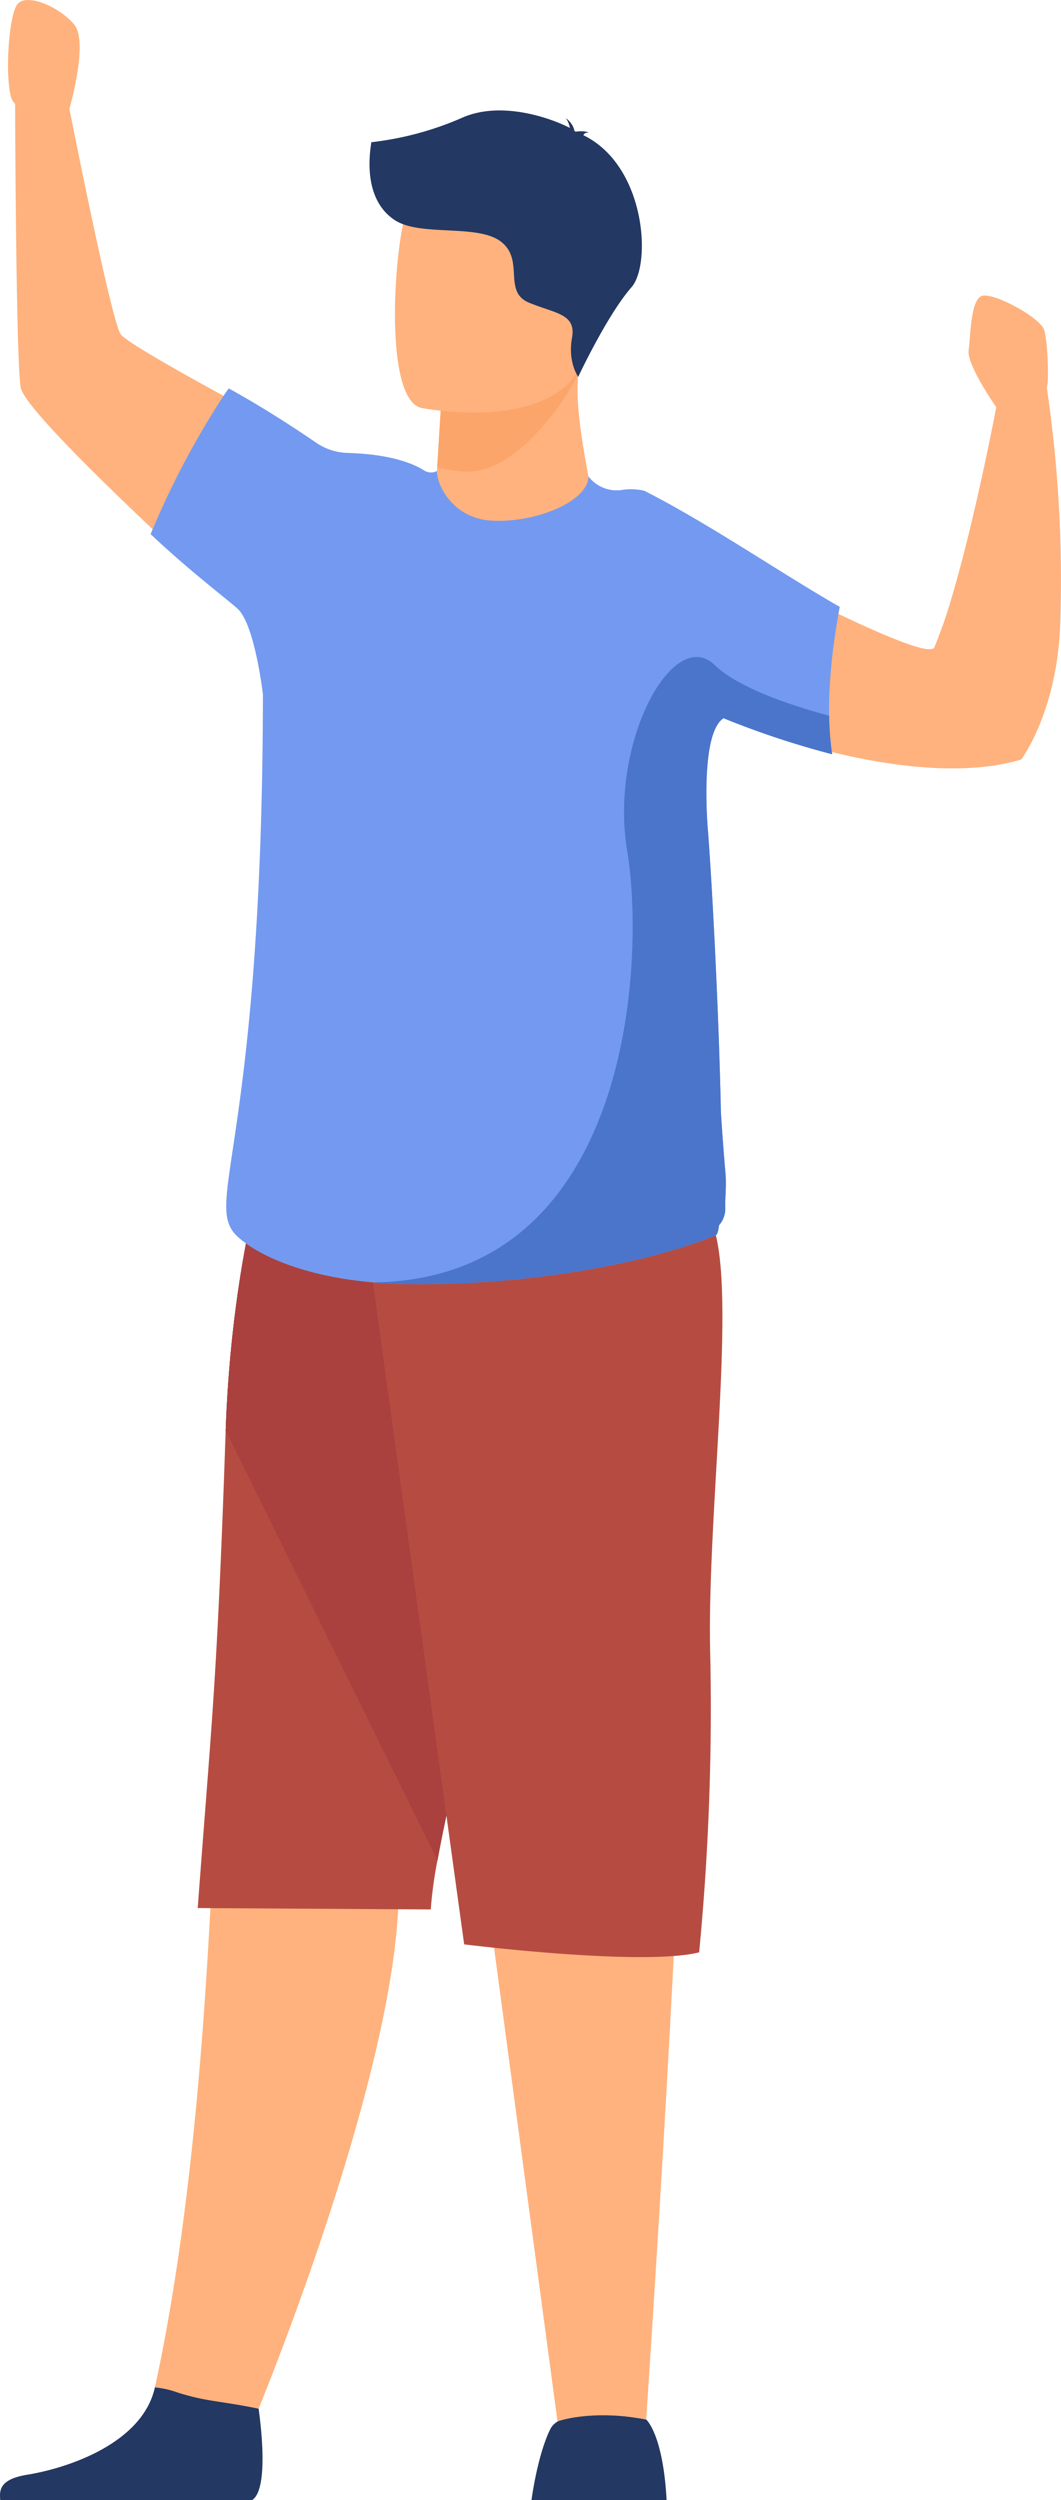 <svg xmlns="http://www.w3.org/2000/svg" viewBox="0 0 429.74 1012.36"><g id="Layer_2" data-name="Layer 2"><g id="Layer_1-2" data-name="Layer 1"><path d="M23.12,44h5s7.82-26.86,2-34S9.86-3.61,6.62,2.34s-4.48,28-2.21,36.76S23.12,44,23.12,44Z" style="fill:#ffb27d"/><path d="M196.27,212.08c24.54,2.92,42.73-3.79,42.06-19.17-2.21-11.91-4.24-24-4.39-33.92a68.48,68.48,0,0,1,.86-11.92l-55.07-.95-.33,5.4L177.09,189l-.73,11.9S171.74,209.18,196.27,212.08Z" style="fill:#ffb27d"/><path d="M177.09,189a40.29,40.29,0,0,0,12.54,2c21.85,0,43.55-35.2,44.23-39.59l-47.55-1-6.91,1.14Z" style="fill:#fca56b"/><path d="M170.48,165.15s60.9,12.31,68-25.74,19.71-62.07-18.88-71.54-48.86,3.65-54.31,15.77S154.82,161,170.48,165.15Z" style="fill:#ffb27d"/><path d="M215.27,1012.31s2.38-18.24,7.65-28.78,38.81-3.83,38.81-3.83,6.83,5.83,8.27,32.66Z" style="fill:#233862"/><path d="M102.07,1012.35c7.88-4.81,2.43-38.72,2.43-38.72s-36.72-29.38-41.77-6.88-34.88,32.59-51.87,35.34C-.86,1004-.12,1009,.09,1012.35Z" style="fill:#233862"/><path d="M177.17,753.33c-1.5,8.24-15.64,14.91-15.89,19.76-3.41,66.59-45.58,175.29-56.53,202.24-16-3.29-21-2.79-33-6.62a37,37,0,0,0-9-2C88.8,846.91,87.92,681.46,91.41,579.29c1.76-51.45,10.59-87,10.59-87S230.38,458,231.14,501.37C231.82,539.71,188.62,690.08,177.17,753.33Z" style="fill:#ffb27d"/><path d="M177.17,753.33l-85.76-174c1.76-51.45,10.59-87,10.59-87S230.38,458,231.14,501.37C231.82,539.71,188.62,690.08,177.17,753.33Z" style="fill:#233862"/><path d="M161.28,499l64.53,481.48s13.22-5,35.92-.82c0,0,16.62-246.24,15-309.49S301.93,500.76,284,489.07,161.28,499,161.28,499Z" style="fill:#ffb27d"/><path d="M102,492.29s-8.83,35.55-10.59,87c-3.49,102.17-5.6,116.35-11.33,193.32l94.39.56a170.34,170.34,0,0,1,2.7-19.84c11.45-63.25,54.65-213.62,54-252C230.38,458,102,492.29,102,492.29Z" style="fill:#b64c41"/><path d="M177.17,753.33l-85.76-174c1.76-51.45,10.59-87,10.59-87S230.38,458,231.14,501.37C231.82,539.71,188.62,690.08,177.17,753.33Z" style="fill:#aa413e"/><path d="M148.61,501.52,188,787.31s72,9,95.18,3.23A1031.55,1031.55,0,0,0,287.67,670C286,606.74,301.93,500.76,284,489.07S148.61,501.52,148.61,501.52Z" style="fill:#b64c41"/><path d="M424,157a14.38,14.38,0,0,0,.38-2.5c.27-5.24-.14-15.49-1.34-20.59s-20-15.23-25-14.18-4.87,16.2-5.71,22.07,10.92,22.7,11.19,23.09c-.83,4.35-8.84,45.9-17.85,76.34a198.15,198.15,0,0,1-7.2,20.83c-2.94,6.87-73.3-30.66-123.57-56.12l-.36-.18a16.1,16.1,0,0,0-23.14,17l5.84,35c10,18.06,119.14,67,176.4,49.77,0,0,14.35-19,15.75-54A530.27,530.27,0,0,0,424,157Z" style="fill:#ffb27d"/><path d="M150.38,57.59a127.47,127.47,0,0,0,37-10c16.26-7.07,36.77.71,43.43,4.22a9.93,9.93,0,0,0-1.63-4s3,2.12,3.43,5.09c.31.22.45.38.37.43s3.39-.62,5.57.36c0,0-1.53-.21-2.07.77a.88.88,0,0,1-.25.26C261.6,67,263.94,107,255.78,116.31c-9.81,11.16-21.59,36.29-21.59,36.29s-4.29-5.94-2.51-15.76S225,127,214.28,122.56s-1.79-17-11.16-24.55S170.27,96,159.83,89.09C145.79,79.77,150.38,58.9,150.38,57.59Z" style="fill:#233862"/><path d="M62.93,215.34a314.33,314.33,0,0,1,28.83-54.4c-20.42-11.12-41-22.78-42.9-25.65C44.94,129.46,28.11,44,28.11,44s-4.06-11.26-22-3.16c0,0,.31,104.33,2.25,116C9.53,163.78,38.44,192.2,62.93,215.34Z" style="fill:#ffb27d"/><path d="M293.05,290.82a352.21,352.21,0,0,0,44,14.59c-3-20.3.05-43.44,3.08-59.68-23.31-13.29-53.08-33.79-79.14-47l-.51-.11a23.11,23.11,0,0,0-8.39-.27A14.3,14.3,0,0,1,238.42,193l-.09-.12c0,10.24-21.8,19.08-39.57,17.91-15-1-21.78-13.91-21.78-20.08a5.13,5.13,0,0,1-5.19-.22c-3.8-2.43-12.86-6.59-31-7.09a23.61,23.61,0,0,1-12.71-4.13c-7.52-5.14-21.25-14.22-35.45-22,0,0-1.69,2.39-1.68,2.39A341.92,341.92,0,0,0,61,216.29C77.44,231.81,93.76,244,96.49,246.74c6.81,6.8,10,34.43,10,34.44h0v.09c-.24,190-26.41,207.26-8.71,220.77a.54.54,0,0,0,.53.39S118,520.35,170,520A402.42,402.42,0,0,0,249,512.08c26.59-5.52,40.8-11.88,40.8-11.88.61,0,1.09-1.47,1.45-4.08a10.08,10.08,0,0,0,2.5-7.06c-.14-3.78.56-8.57.09-14q-1.11-12.78-1.86-24.9c-.81-39.84-3.54-92.47-5.31-114.63C285.85,324.84,284.75,296.17,293.05,290.82Z" style="fill:#739af0"/><path d="M293.05,290.82a352.21,352.21,0,0,0,44,14.59,121.14,121.14,0,0,1-1.23-15.6C320,285.54,299,278.5,289.36,269.21c-16.66-16-42.66,31.33-35.33,75.33s2,173.43-102.93,174.73c5.75.51,12,.79,18.87.75A402.42,402.42,0,0,0,249,512.08c26.59-5.52,40.8-11.88,40.8-11.88.61,0,1.09-1.47,1.45-4.08a10.08,10.08,0,0,0,2.5-7.06c-.14-3.78.56-8.57.09-14q-1.11-12.78-1.86-24.9c-.81-39.84-3.54-92.47-5.31-114.63C285.85,324.84,284.75,296.17,293.05,290.82Z" style="fill:#4a75cb"/></g></g></svg>